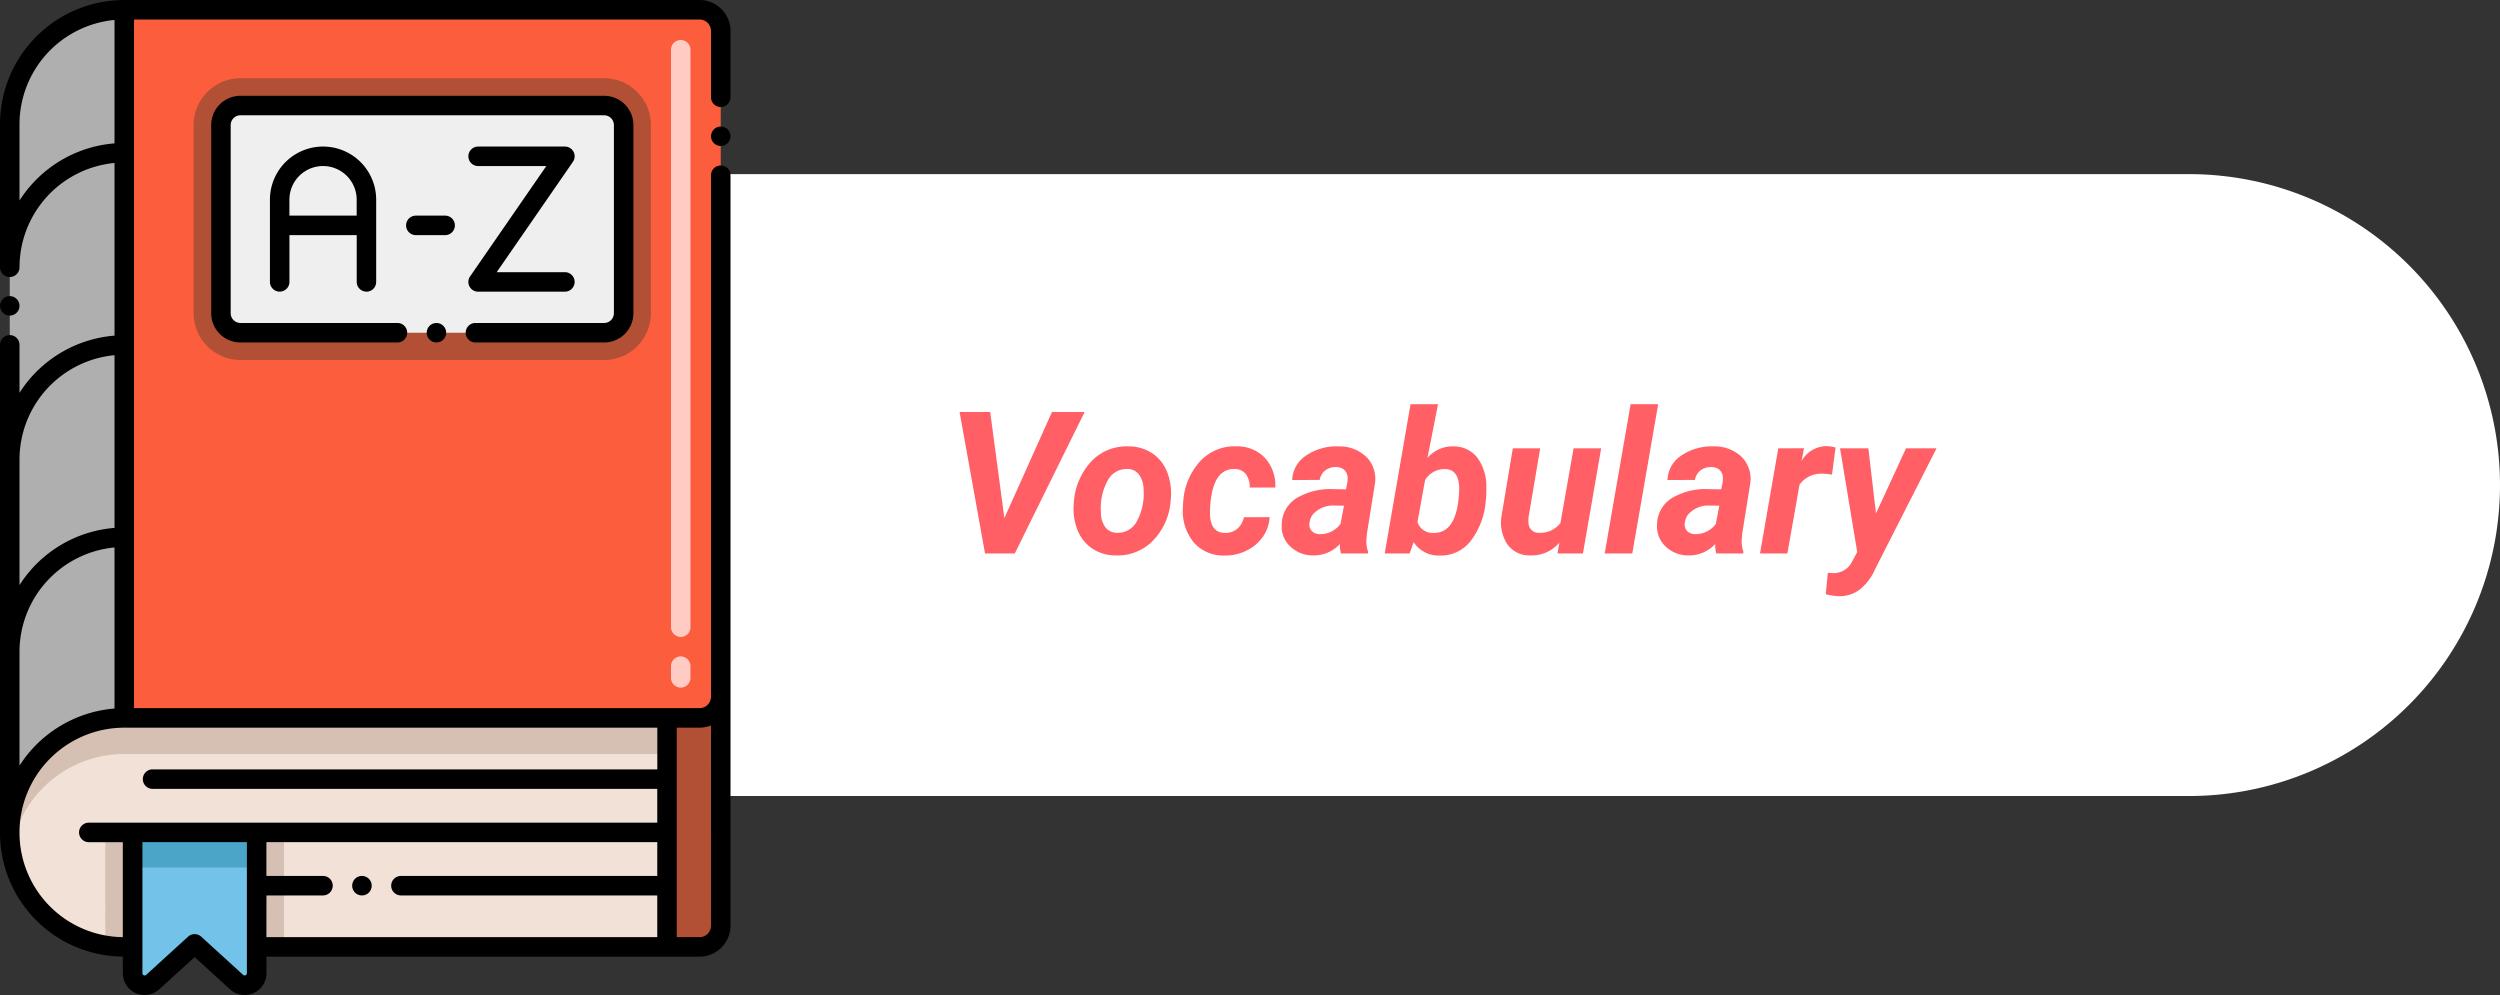 <svg xmlns="http://www.w3.org/2000/svg" width="201" height="80" viewBox="0 0 201 80">
  <rect x="0" y="0" width="201" height="80" fill="#333333" stroke="none"/>
  <g id="Grupo_84019" data-name="Grupo 84019" transform="translate(-1775 10704)">
    <path id="Trazado_117980" data-name="Trazado 117980" d="M25,0H147a25,25,0,0,1,0,50H25A25,25,0,0,1,25,0Z" transform="translate(1804 -10690)" fill="#fff"/>
    <g id="vocabulario" transform="translate(1740.65 -10704.443)">
      <path id="Trazado_116737" data-name="Trazado 116737" d="M89.694,184.51v18.41H56.7v-9.207H46.725v9.207h-.668a9.069,9.069,0,0,1-1.527-.129,9.2,9.2,0,0,1,1.527-18.282Z" transform="translate(-1.716 -126.347)" fill="#f2e1d6"/>
      <path id="Trazado_116738" data-name="Trazado 116738" d="M61.34,213.87h2.2v9.2h-.668a9.069,9.069,0,0,1-1.527-.129Z" transform="translate(-18.526 -146.501)" fill="#d6c0b4"/>
      <path id="Trazado_116739" data-name="Trazado 116739" d="M100.15,213.87h2.2v9.2h-2.2Z" transform="translate(-45.166 -146.501)" fill="#d6c0b4"/>
      <path id="Trazado_116740" data-name="Trazado 116740" d="M114.171,4.648V58.172a1.707,1.707,0,0,1-1.706,1.706H66.214V2.942h46.251a1.707,1.707,0,0,1,1.706,1.706Z" transform="translate(-21.872 -1.715)" fill="#fc5d3d"/>
      <path id="Trazado_116741" data-name="Trazado 116741" d="M87.763,43.156A3.767,3.767,0,0,1,84,39.393V24.263A3.767,3.767,0,0,1,87.763,20.5H117a3.767,3.767,0,0,1,3.763,3.763v15.13A3.767,3.767,0,0,1,117,43.156Z" transform="translate(-34.081 -13.768)" fill="#b25035"/>
      <path id="Trazado_116742" data-name="Trazado 116742" d="M121.809,45.766H92.568A1.568,1.568,0,0,1,91,44.2V29.068A1.568,1.568,0,0,1,92.568,27.5h29.241a1.568,1.568,0,0,1,1.568,1.568V44.2A1.568,1.568,0,0,1,121.809,45.766Z" transform="translate(-38.886 -18.572)" fill="#efefef"/>
      <path id="Trazado_116743" data-name="Trazado 116743" d="M89.695,184.51v2.9H46.06a9.211,9.211,0,0,0-9.094,7.756,9.357,9.357,0,0,1-.113-1.448,9.207,9.207,0,0,1,9.207-9.2Z" transform="translate(-1.718 -126.347)" fill="#d6c0b4"/>
      <path id="Trazado_116744" data-name="Trazado 116744" d="M209.69,179.072v18.411a1.705,1.705,0,0,1-1.7,1.7H205.37V180.777h2.615A1.705,1.705,0,0,0,209.69,179.072Z" transform="translate(-117.392 -122.615)" fill="#b25035"/>
      <path id="Trazado_116745" data-name="Trazado 116745" d="M46.059,2.942V59.878a9.207,9.207,0,0,0-9.207,9.2V12.149a9.208,9.208,0,0,1,9.207-9.207Z" transform="translate(-1.717 -1.715)" fill="#afafaf"/>
      <path id="Trazado_116746" data-name="Trazado 116746" d="M78.314,213.861v11.324a.966.966,0,0,1-1.616.714l-3.373-3.073L69.953,225.9a.966.966,0,0,1-1.616-.714V213.861Z" transform="translate(-23.329 -146.495)" fill="#72c2e9"/>
      <path id="Trazado_116747" data-name="Trazado 116747" d="M68.34,213.86h9.975v2.822H68.34Z" transform="translate(-23.331 -146.494)" fill="#4ba5c8"/>
      <path id="Trazado_116748" data-name="Trazado 116748" d="M207.169,62.772a.784.784,0,0,1-.784-.784v-.941a.784.784,0,1,1,1.568,0v.941A.784.784,0,0,1,207.169,62.772Zm0-4.077a.784.784,0,0,1-.784-.784V11.489a.784.784,0,1,1,1.568,0V57.912A.784.784,0,0,1,207.169,58.7Z" transform="translate(-118.088 -7.044)" fill="#ffcbc3"/>
      <path id="Trazado_116749" data-name="Trazado 116749" d="M111.318,49.688a.784.784,0,0,0,.784-.784V42.291a4.271,4.271,0,1,0-8.542,0V48.9a.784.784,0,1,0,1.568,0,0,0,0,0,0,0,0v-3.76h5.409V48.9a.784.784,0,0,0,.784.784Zm-6.193-6.115V42.291a2.7,2.7,0,0,1,5.409,0v1.283Z" transform="translate(-47.507 -25.794)"/>
      <path id="Trazado_116750" data-name="Trazado 116750" d="M155.229,49.687H162.2a.784.784,0,1,0,0-1.568h-5.481l6.127-8.871a.783.783,0,0,0-.646-1.229h-6.974a.784.784,0,1,0,0,1.568h5.481l-6.127,8.871a.784.784,0,0,0,.646,1.229Z" transform="translate(-82.434 -25.793)"/>
      <path id="Trazado_116751" data-name="Trazado 116751" d="M141.615,55.729H139.26a.784.784,0,0,0,0,1.568h2.355a.784.784,0,1,0,0-1.568Z" transform="translate(-71.476 -37.949)"/>
      <path id="Trazado_116752" data-name="Trazado 116752" d="M90.852,44.834h12.622a.784.784,0,0,0,0-1.568H90.852a.785.785,0,0,1-.784-.784V27.352a.785.785,0,0,1,.784-.784h29.241a.785.785,0,0,1,.784.784v15.13a.785.785,0,0,1-.784.784H109.745a.784.784,0,1,0,0,1.568h10.348a2.354,2.354,0,0,0,2.352-2.352V27.352A2.354,2.354,0,0,0,120.093,25H90.852A2.354,2.354,0,0,0,88.5,27.352v15.13A2.354,2.354,0,0,0,90.852,44.834Z" transform="translate(-37.17 -16.856)"/>
      <circle id="Elipse_4784" data-name="Elipse 4784" cx="0.784" cy="0.784" r="0.784" transform="translate(68.656 26.41)"/>
      <path id="Trazado_116753" data-name="Trazado 116753" d="M125.434,225.029a.784.784,0,1,0,.784.784.784.784,0,0,0-.784-.784Z" transform="translate(-61.984 -154.161)"/>
      <circle id="Elipse_4785" data-name="Elipse 4785" cx="0.784" cy="0.784" r="0.784" transform="translate(34.35 24.249)"/>
      <path id="Trazado_116754" data-name="Trazado 116754" d="M93.083,2.932s0-.008,0-.013A2.492,2.492,0,0,0,90.593.443H44.342a10,10,0,0,0-9.991,9.977s0,.008,0,.013V21.9s0,.009,0,.013,0,.012,0,.018a.784.784,0,1,0,1.568,0,8.434,8.434,0,0,1,7.639-8.385V27.428a10,10,0,0,0-7.64,4.6V28.168a.784.784,0,1,0-1.568,0v39.2a9.952,9.952,0,0,0,9.874,9.984V78.69a1.749,1.749,0,0,0,2.928,1.293L50,77.391l2.844,2.592a1.749,1.749,0,0,0,2.928-1.293V77.357H90.593a2.492,2.492,0,0,0,2.489-2.489c0-5.576,0-57.846,0-60.335a.784.784,0,1,0-1.568,0V56.445s0,.008,0,.012a.922.922,0,0,1-.921.921H45.126V2.011H90.593a.922.922,0,0,1,.922.922s0,0,0,.006V8.263a.784.784,0,0,0,1.568,0ZM35.918,16.567V10.443s0-.006,0-.009a8.435,8.435,0,0,1,7.639-8.387v9.924A9.995,9.995,0,0,0,35.918,16.567Zm0,45.436v-9.15s0-.006,0-.009a8.434,8.434,0,0,1,7.639-8.385V57.409A10.025,10.025,0,0,0,35.918,62Zm0-24.617A8.434,8.434,0,0,1,43.558,29V42.886a10,10,0,0,0-7.64,4.6V37.395s0-.006,0-.009ZM53.9,78.824l-3.372-3.073a.784.784,0,0,0-1.056,0L46.1,78.824a.18.18,0,0,1-.3-.134c0-3.654,0,1.874,0-10.537H54.2c0,7.876,0,9.645,0,10.537A.18.18,0,0,1,53.9,78.824Zm1.872-6.388h4.546a.784.784,0,1,0,0-1.568H55.768V68.153H87.194v2.715H66.586a.784.784,0,1,0,0,1.568H87.194v3.352H55.768Zm35.746,2.432a.922.922,0,0,1-.921.921H88.762V58.947h1.831a2.609,2.609,0,0,0,.921-.177Zm-4.32-15.922V62.3H46.618a.784.784,0,0,0,0,1.568H87.194v2.718H41.49a.784.784,0,1,0,0,1.568h2.734v7.635a8.4,8.4,0,0,1-8.306-8.416s0,0,0-.005a8.431,8.431,0,0,1,8.423-8.42H87.194Z" transform="translate(0)"/>
      <circle id="Elipse_4786" data-name="Elipse 4786" cx="0.784" cy="0.784" r="0.784" transform="translate(91.515 10.615)"/>
    </g>
    <path id="Trazado_117981" data-name="Trazado 117981" d="M4.734-2.844l3.828-8.531h2.625L5.57,0H3.18L1.133-11.375H3.594Zm9.992-5.766a3.39,3.39,0,0,1,1.926.574A3.234,3.234,0,0,1,17.84-6.5a4.762,4.762,0,0,1,.27,2.176,5.143,5.143,0,0,1-1.4,3.262A3.96,3.96,0,0,1,13.688.156,3.38,3.38,0,0,1,11.781-.41a3.222,3.222,0,0,1-1.187-1.527,4.657,4.657,0,0,1-.273-2.156,5.3,5.3,0,0,1,1.422-3.328A3.878,3.878,0,0,1,14.727-8.609ZM12.5-3.294a1.95,1.95,0,0,0,.352,1.182,1.168,1.168,0,0,0,.945.449A1.712,1.712,0,0,0,15.391-2.6a4.647,4.647,0,0,0,.539-2.531,2.122,2.122,0,0,0-.363-1.2,1.149,1.149,0,0,0-.949-.464,1.715,1.715,0,0,0-1.574.924A4.6,4.6,0,0,0,12.5-3.294Zm9.945,1.638a1.447,1.447,0,0,0,1.016-.332,1.632,1.632,0,0,0,.531-.926l2.07-.008a3.037,3.037,0,0,1-.559,1.6A3.394,3.394,0,0,1,24.16-.211a3.847,3.847,0,0,1-1.77.375A3.123,3.123,0,0,1,19.953-.9a3.965,3.965,0,0,1-.867-2.766l.023-.43.008-.086a5.284,5.284,0,0,1,1.391-3.27,3.761,3.761,0,0,1,2.914-1.16,3.047,3.047,0,0,1,2.27.934A3.3,3.3,0,0,1,26.516-5.3H24.461a1.73,1.73,0,0,0-.3-1.07,1.128,1.128,0,0,0-.891-.422q-1.578-.047-1.914,2.3a7.782,7.782,0,0,0-.086,1.438Q21.352-1.68,22.445-1.656ZM31.8,0a2.281,2.281,0,0,1-.086-.766,2.863,2.863,0,0,1-2.156.922,2.594,2.594,0,0,1-1.84-.723,2.186,2.186,0,0,1-.684-1.746A2.527,2.527,0,0,1,28.2-4.434a5.266,5.266,0,0,1,2.965-.738l1.031.016.109-.508a1.764,1.764,0,0,0,.023-.492.846.846,0,0,0-.277-.574.955.955,0,0,0-.629-.215,1.345,1.345,0,0,0-.875.254,1.231,1.231,0,0,0-.461.777l-2.211.008a2.457,2.457,0,0,1,1.113-1.965A4.312,4.312,0,0,1,31.6-8.609a3.117,3.117,0,0,1,2.25.855,2.5,2.5,0,0,1,.68,2.121l-.648,4.047-.039.5a2.412,2.412,0,0,0,.133.938L33.969,0Zm-1.7-1.555a2.017,2.017,0,0,0,1.664-.828l.273-1.461-.766-.008a2.139,2.139,0,0,0-1.758.742,1.292,1.292,0,0,0-.242.633.75.75,0,0,0,.176.668A.891.891,0,0,0,30.109-1.555ZM43.438-4.2A6.061,6.061,0,0,1,42.219-1,3.033,3.033,0,0,1,39.672.164,2.357,2.357,0,0,1,37.641-.914L37.32,0H35.313l2.078-12H39.6L38.75-7.68a2.634,2.634,0,0,1,2.063-.93,2.385,2.385,0,0,1,1.926.879,3.89,3.89,0,0,1,.746,2.387A9.132,9.132,0,0,1,43.438-4.2ZM41.25-4.368A6.554,6.554,0,0,0,41.3-5.4q-.086-1.364-1.125-1.387a1.833,1.833,0,0,0-1.617.885l-.609,3.37a1.258,1.258,0,0,0,1.266.878q1.625.047,1.992-2.367ZM49.359-.875A2.919,2.919,0,0,1,47.031.156a2.172,2.172,0,0,1-1.844-.875A3.2,3.2,0,0,1,44.7-2.984l.914-5.469h2.2l-.93,5.5a2.175,2.175,0,0,0-.008.485.8.8,0,0,0,.867.806,2.014,2.014,0,0,0,1.7-.79l1.055-6h2.219L51.25,0H49.2ZM55.219,0H53l2.086-12H57.3Zm6.758,0a2.281,2.281,0,0,1-.086-.766,2.863,2.863,0,0,1-2.156.922,2.594,2.594,0,0,1-1.84-.723,2.186,2.186,0,0,1-.684-1.746,2.527,2.527,0,0,1,1.16-2.121,5.266,5.266,0,0,1,2.965-.738l1.031.016.109-.508a1.764,1.764,0,0,0,.023-.492.846.846,0,0,0-.277-.574.955.955,0,0,0-.629-.215,1.345,1.345,0,0,0-.875.254,1.231,1.231,0,0,0-.461.777l-2.211.008A2.457,2.457,0,0,1,59.16-7.871a4.312,4.312,0,0,1,2.613-.738,3.117,3.117,0,0,1,2.25.855,2.5,2.5,0,0,1,.68,2.121l-.648,4.047-.039.5a2.412,2.412,0,0,0,.133.938L64.141,0Zm-1.7-1.555a2.017,2.017,0,0,0,1.664-.828l.273-1.461-.766-.008a2.139,2.139,0,0,0-1.758.742,1.292,1.292,0,0,0-.242.633.75.75,0,0,0,.176.668A.891.891,0,0,0,60.281-1.555ZM71.273-6.336a4.548,4.548,0,0,0-.742-.078,2.136,2.136,0,0,0-1.867.883L67.688,0h-2.2l1.469-8.453,2.07-.008-.2,1.031a2.325,2.325,0,0,1,1.969-1.2,3.214,3.214,0,0,1,.766.109Zm3.539,3.117,2.414-5.234H79.68L74.734,1.273a4.231,4.231,0,0,1-1.246,1.641,2.723,2.723,0,0,1-1.652.523,5.035,5.035,0,0,1-1.062-.164l.164-1.719.3.016A1.651,1.651,0,0,0,72.82.781l.484-.9L71.922-8.453H74.2Z" transform="translate(1851.017 -10659.5)" fill="#ff5f65"/>
  </g>
</svg>
